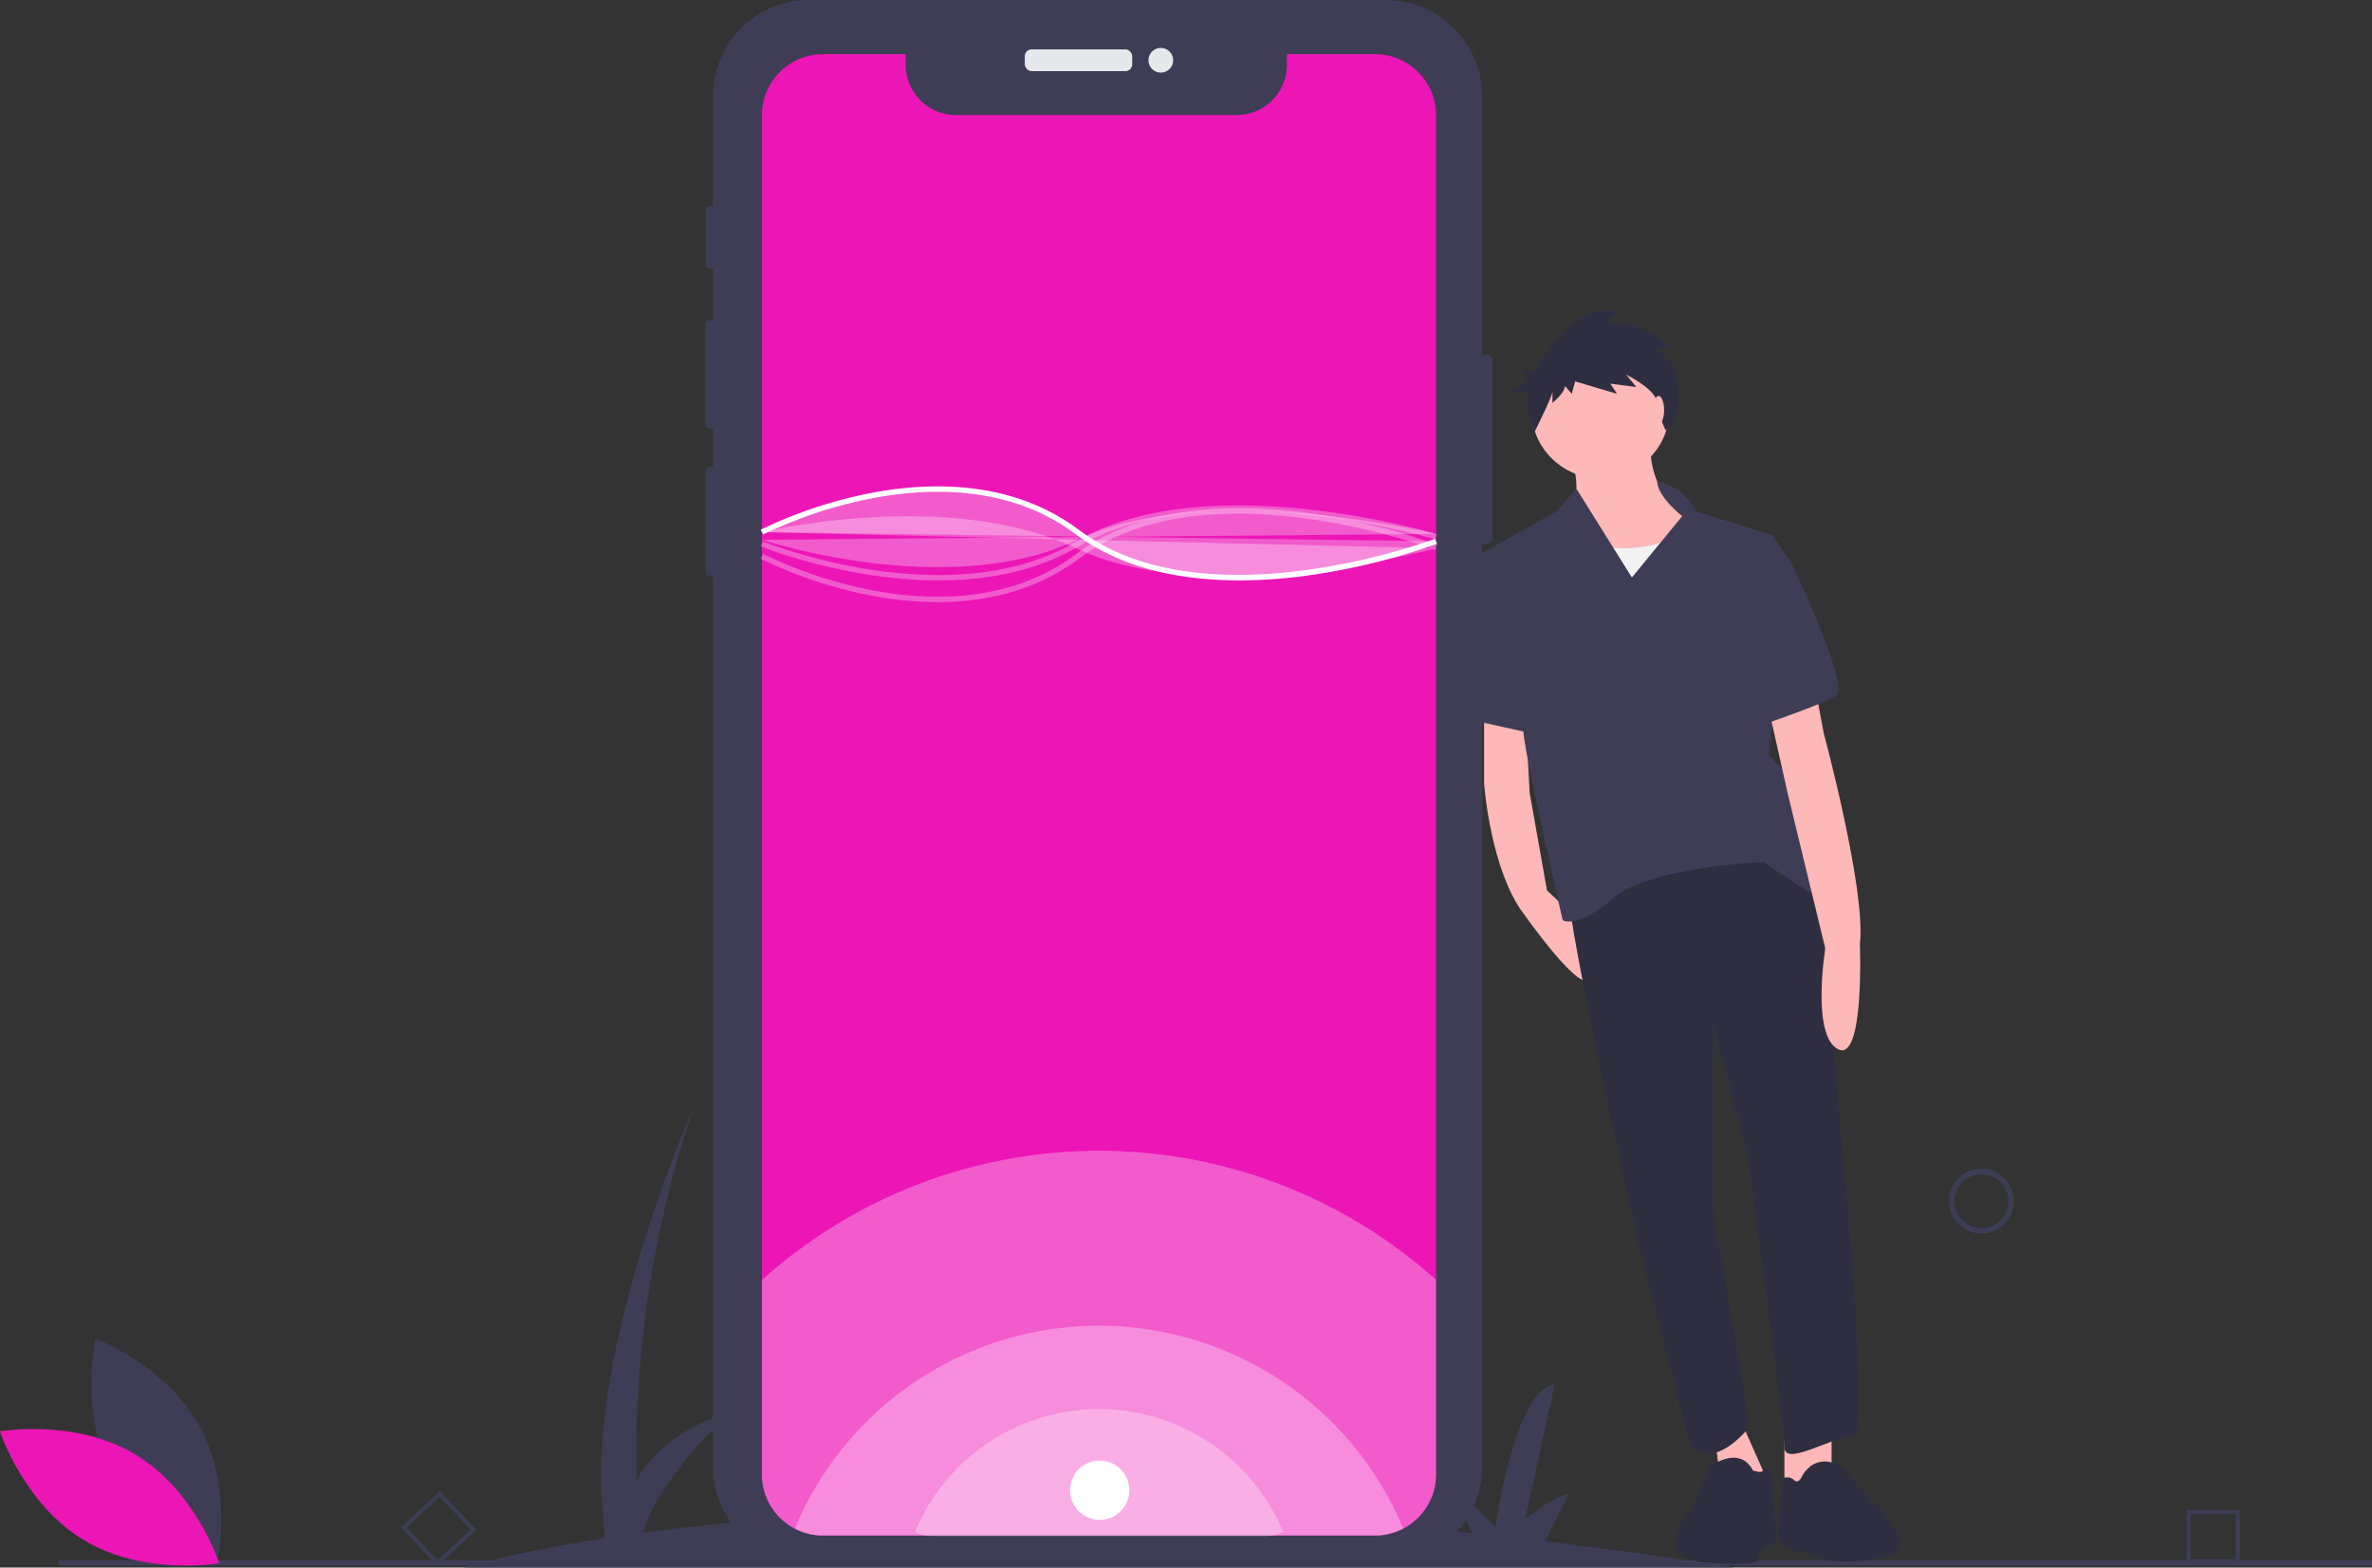 <svg id="f7bb3db6-0aca-42e3-bcc4-5e9b3a55e19d" data-name="Layer 1" xmlns="http://www.w3.org/2000/svg" width="879.5" height="581.351" viewBox="0 0 879.5 581.351"><rect x="0" y="0" width="879.5" height="581.351" fill="#333333" stroke="none"/><title>Mobile_application</title><path d="M803.25,740.675q-36.476-5.71-70.143-9.714L741.75,713.675c-3-1-16,9-16,9l11-50c-15,2-22,53-22,53l-17-17,8.368,19.247c-68.681-7.217-127.947-9.469-177.766-8.952L535.75,704.175c-3-1-16,9-16,9l11-50c-15,2-22,53-22,53l-17-17,8.863,20.386A997.852,997.852,0,0,0,398.591,727.777c7.382-22.996,33.159-45.102,33.159-45.102-19.821,6.166-30.132,16.212-35.469,25.525A401.561,401.561,0,0,1,417.75,569.175s-40,90-34,150l.761,10.658C349.712,735.262,332.25,740.675,332.25,740.675Z" transform="translate(-160.25 -159.325)" fill="#3f3d56"/><path d="M894.922,616.811a12,12,0,1,1,12-12A12.014,12.014,0,0,1,894.922,616.811Zm0-22a10,10,0,1,0,10,10A10.011,10.011,0,0,0,894.922,594.811Z" transform="translate(-160.25 -159.325)" fill="#3f3d56"/><path d="M990.75,739.101H971.009V719.36H990.75Zm-18.223-1.519h16.704v-16.704H972.527Z" transform="translate(-160.25 -159.325)" fill="#3f3d56"/><path d="M322.394,740.181l-13.465-14.436L323.365,712.28l13.465,14.436ZM311.075,725.819l11.394,12.215,12.215-11.394L323.29,714.426Z" transform="translate(-160.25 -159.325)" fill="#3f3d56"/><rect x="21.672" y="578.662" width="857.828" height="2" fill="#3f3d56"/><path d="M713.725,293.085v65.68a2.296,2.296,0,0,1-2.29,2.29h-1.63v342.15a35.702,35.702,0,0,1-35.7,35.7H460.315a35.693,35.693,0,0,1-35.69-35.7v-330.15h-1.18a1.618,1.618,0,0,1-1.62-1.61v-37.38a1.62,1.62,0,0,1,1.62-1.62h1.18v-14.08H423.435a1.696,1.696,0,0,1-1.69-1.7v-36.87a1.694,1.694,0,0,1,1.69-1.69H424.625v-19.22H423.415a1.498,1.498,0,0,1-1.5-1.5v-20.12a1.507,1.507,0,0,1,1.5-1.51H424.625v-40.74a35.691,35.691,0,0,1,35.69-35.69H674.105a35.7,35.7,0,0,1,35.7,35.69v95.78H711.435A2.296,2.296,0,0,1,713.725,293.085Z" transform="translate(-160.25 -159.325)" fill="#3f3d56"/><rect x="379.979" y="18.307" width="39.823" height="8.086" rx="2.542" fill="#e6e8ec"/><circle cx="430.41" cy="22.35" r="4.587" fill="#e6e8ec"/><path d="M692.71,202.075v504.09a22.58,22.58,0,0,1-7.96,17.23,22.642,22.642,0,0,1-14.69,5.41H465.41a22.587,22.587,0,0,1-10.46-2.55,21.155,21.155,0,0,1-2.2-1.3,22.668,22.668,0,0,1-9.99-18.79v-504.09a22.649,22.649,0,0,1,22.65-22.65h30.63v3.93a18.65,18.65,0,0,0,18.65,18.65H618.77a18.65,18.65,0,0,0,18.65-18.65v-3.93h32.64A22.643,22.643,0,0,1,692.71,202.075Z" transform="translate(-160.25 -159.325)" fill="#ec16b7"/><path d="M692.71,634.005v72.16a22.58,22.58,0,0,1-7.96,17.23,22.642,22.642,0,0,1-14.69,5.41H465.41a22.587,22.587,0,0,1-10.46-2.55,21.155,21.155,0,0,1-2.2-1.3,22.668,22.668,0,0,1-9.99-18.79v-72.13a186.971,186.971,0,0,1,249.95-.03Z" transform="translate(-160.25 -159.325)" fill="#fff" opacity="0.3"/><path d="M680.54,726.235a22.41,22.41,0,0,1-10.48,2.57H465.41a22.587,22.587,0,0,1-10.46-2.55,122.161,122.161,0,0,1,225.59-.02Z" transform="translate(-160.25 -159.325)" fill="#fff" opacity="0.3"/><path d="M636,727.445A13.561,13.561,0,0,1,629.658,729H505.82a13.668,13.668,0,0,1-6.33-1.543A73.923,73.923,0,0,1,636,727.445Z" transform="translate(-160.25 -159.325)" fill="#fff" opacity="0.3"/><path d="M619.796,374.575c-20.529,0-43.058-3.909-60.646-17.1-24.487-18.365-54.657-17.385-75.653-13.328a164.863,164.863,0,0,0-40.274,13.415l-.925-1.773a166.957,166.957,0,0,1,40.768-13.595c21.409-4.144,52.197-5.134,77.285,13.682,47,35.25,131.158,3.59,132.001,3.268l.717,1.867a242.355,242.355,0,0,1-48.706,11.857A186.202,186.202,0,0,1,619.796,374.575Z" transform="translate(-160.25 -159.325)" fill="#fff"/><path d="M442.75,356.675s69-16.712,117,6.17,133-.17,133-.17" transform="translate(-160.25 -159.325)" fill="#fff" opacity="0.3"/><path d="M507.891,382.636a131.456,131.456,0,0,1-24.826-2.479A166.957,166.957,0,0,1,442.297,366.562l.925-1.773a164.862,164.862,0,0,0,40.274,13.415c20.996,4.057,51.166,5.037,75.653-13.328,25.066-18.8,60.177-18.747,85.212-15.392a242.355,242.355,0,0,1,48.706,11.857l-.717,1.867c-.845-.324-85.001-31.983-132.001,3.268C543.898,378.814,524.993,382.636,507.891,382.636Z" transform="translate(-160.25 -159.325)" fill="#fff" opacity="0.3"/><path d="M508.231,374.584c-34.634,0-65.391-12.425-65.852-12.615l.762-1.85c.685.282,69.088,27.899,116.1.064,47.825-28.32,132.906-3.041,133.759-2.782l-.58,1.914c-.845-.256-85.093-25.281-132.161,2.589C544.197,371.415,525.719,374.584,508.231,374.584Z" transform="translate(-160.25 -159.325)" fill="#fff" opacity="0.3"/><path d="M442.76,359.505s68.99,22.882,116.99,0,132.96-2.162,132.96-2.162" transform="translate(-160.25 -159.325)" fill="#fff" opacity="0.3"/><path d="M710.519,420.725v29.153s2.332,32.651,15.159,48.977c0,0,20.99,29.736,23.905,23.322l-3.59-21.115-12.152-11.536-6.414-36.149-1.749-32.651Z" transform="translate(-160.25 -159.325)" fill="#ffb8b8"/><polygon points="679.124 524.941 679.124 546.514 661.633 552.928 661.633 527.856 679.124 524.941" fill="#ffb8b8"/><polygon points="643.558 522.609 655.219 548.846 638.894 555.843 635.395 530.189 643.558 522.609" fill="#ffb8b8"/><path d="M832.961,480.779s23.322,210.483,14.576,211.066-25.654,11.661-25.654,4.081S808.472,589.811,808.472,589.811L795.645,539.085V609.052l13.41,79.296s-12.827,16.909-22.156,6.997l-19.824-77.546S740.838,500.02,742.004,490.691C742.004,490.691,802.059,439.382,832.961,480.779Z" transform="translate(-160.25 -159.325)" fill="#2f2e41"/><path d="M828.296,707.005s4.664-9.912,15.159-3.498l8.746,10.495S874.75,732.675,858.75,736.675c-16.491,4.123-26.372-.263-26.372-.263s-2.915-1.749-5.247-1.749-7.58-4.081-7.58-5.248,1.749-21.827,1.749-21.827a3.677,3.677,0,0,1,4.081.583C827.13,709.92,828.296,707.005,828.296,707.005Z" transform="translate(-160.25 -159.325)" fill="#2f2e41"/><path d="M793.896,703.507s11.078-8.746,16.326,1.166c0,0,3.304,1.166,3.693,0s3.304-1.749,3.304,4.664,3.166,22.41.251,22.993-5.831,2.332-5.247,4.664-3.166,2.661-16.576,2.078-13.993-5.831-13.993-5.831,0-7.58,3.498-11.661S793.896,703.507,793.896,703.507Z" transform="translate(-160.25 -159.325)" fill="#2f2e41"/><path d="M772.323,321.605s-2.915,21.573,15.742,29.153-41.397,32.651-47.228,18.075,1.166-19.241,1.166-19.241,5.831-5.831.583-21.573Z" transform="translate(-160.25 -159.325)" fill="#ffb8b8"/><circle cx="593.415" cy="151.785" r="25.654" fill="#ffb8b8"/><path d="M783.401,357.755s-17.492,9.329-34.4,2.332-16.326,23.322-16.326,23.322l8.746,22.739,60.638-5.831-4.081-34.983Z" transform="translate(-160.25 -159.325)" fill="#f2f2f2"/><path d="M774.711,337.804a21.166,21.166,0,0,1,14.521,11.205l27.987,8.746,6.997,9.912-8.163,71.716s15.159,14.576,15.159,22.739,18.658,36.149,9.329,32.651-26.238-15.743-26.238-15.743-42.563,1.749-55.973,13.41-18.658,8.163-18.658,8.163-13.993-60.638-14.576-69.967-16.909-65.302-16.909-65.302l29.153-16.326,7.425-8.425,20.561,32.913L783.984,350.758S774.766,343.508,774.711,337.804Z" transform="translate(-160.25 -159.325)" fill="#3f3d56"/><path d="M832.961,412.562l3.498,18.658s15.743,58.306,13.41,78.129c0,0,1.749,44.312-8.163,39.065s-4.664-37.316-4.664-37.316L823.049,453.376l-7.58-33.817Z" transform="translate(-160.25 -159.325)" fill="#ffb8b8"/><path d="M818.384,364.168l5.831,3.498s22.156,46.061,16.909,49.56S813.137,428.304,813.137,428.304Z" transform="translate(-160.25 -159.325)" fill="#3f3d56"/><polygon points="561.93 206.01 548.228 205.718 545.022 211.257 549.103 267.814 570.093 272.478 561.93 206.01" fill="#3f3d56"/><path d="M774.556,289.413l4.624-1.681s-9.668-9.669-23.12-8.828l3.783-3.783s-9.248-3.363-17.656,5.465c-4.42,4.641-9.533,10.095-12.721,16.24h-4.952l2.067,4.134-7.234,4.134,7.425-.743a20.859,20.859,0,0,0,.702,10.706l1.681,4.624s6.726-13.452,6.726-15.133v4.204s4.624-3.783,4.624-6.306l2.522,2.943,1.261-4.624,15.554,4.624-2.522-3.783,9.669,1.261-3.783-4.624s10.93,5.465,11.35,10.089,3.306,10.652,3.306,10.652l3.498-4.081S786.747,295.719,774.556,289.413Z" transform="translate(-160.25 -159.325)" fill="#2f2e41"/><ellipse cx="614.988" cy="152.077" rx="2.041" ry="5.247" fill="#ffb8b8"/><path d="M201.884,706.341c12.428,23.049,38.806,32.944,38.806,32.944s6.227-27.475-6.201-50.524-38.806-32.944-38.806-32.944S189.456,683.292,201.884,706.341Z" transform="translate(-160.25 -159.325)" fill="#3f3d56"/><path d="M210.427,698.758c22.438,13.5,31.08,40.314,31.08,40.314s-27.738,4.927-50.177-8.573S160.25,690.185,160.25,690.185,187.988,685.258,210.427,698.758Z" transform="translate(-160.25 -159.325)" fill="#ec16b7"/><path d="M442.76,356.675s68.99-36,116.99,0,132.96,3.402,132.96,3.402" transform="translate(-160.25 -159.325)" fill="#fff" opacity="0.3"/><circle cx="407.75" cy="552.675" r="11" fill="#fff"/></svg>